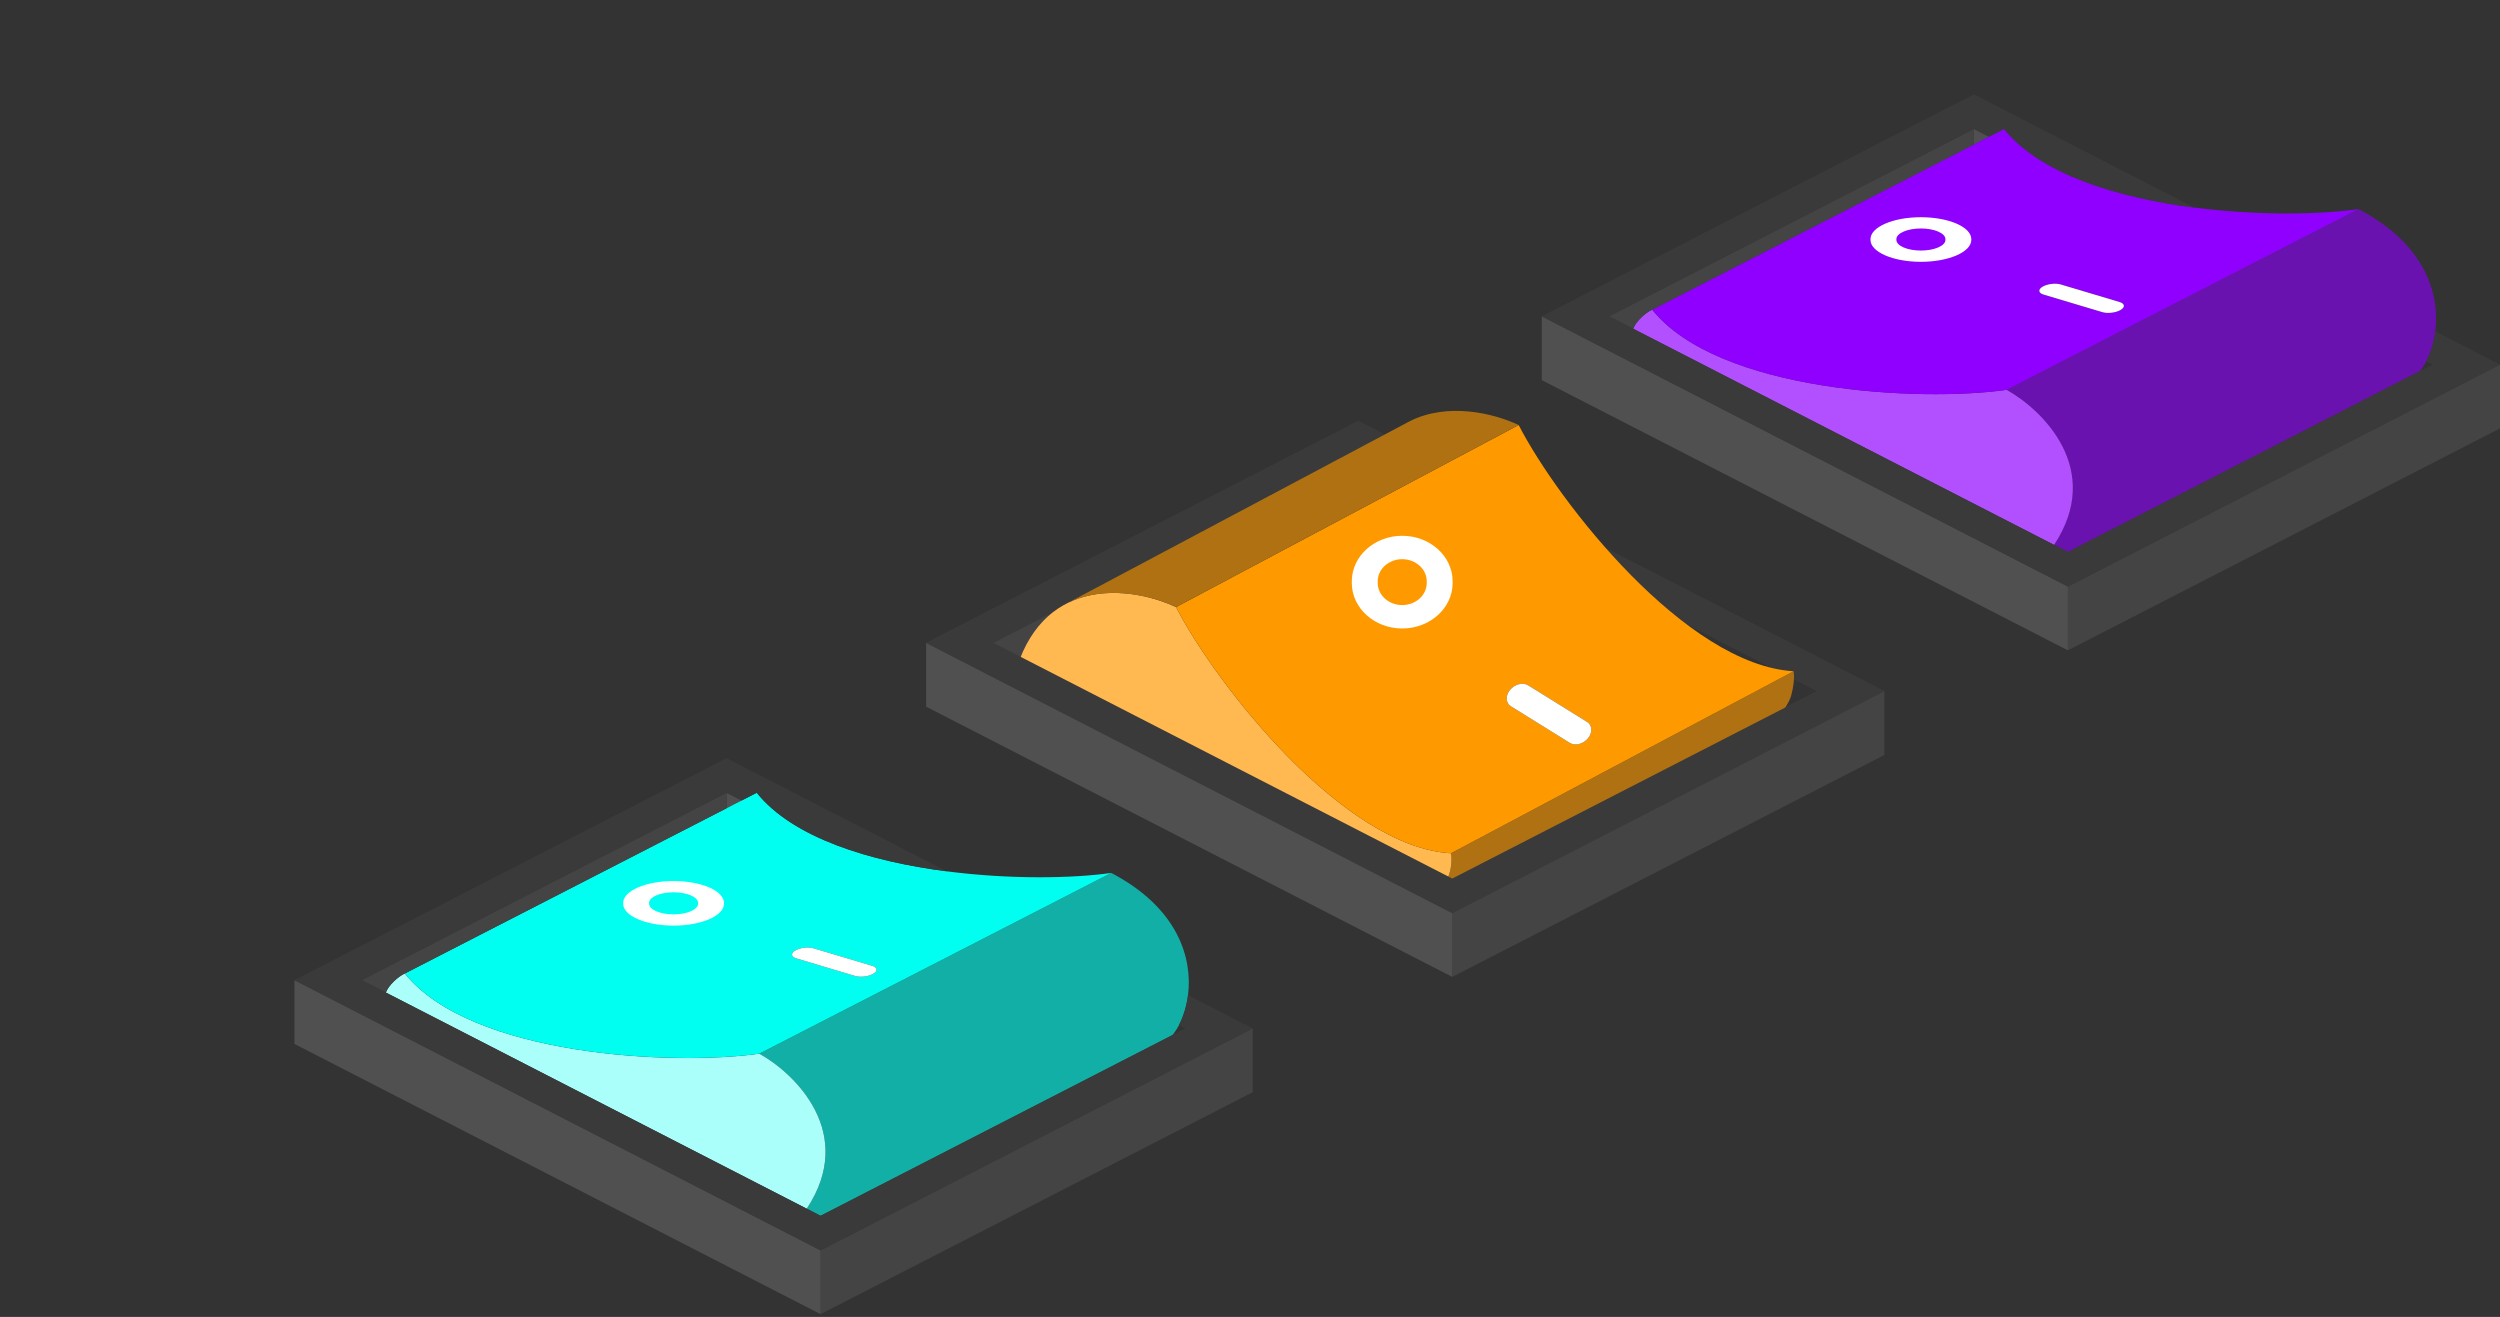 <svg width="467" height="246" viewBox="0 0 467 246" fill="none" xmlns="http://www.w3.org/2000/svg">
<rect x="0" y="0" width="467" height="246" fill="#333333" stroke="none"/>
<path d="M138.539 149.533L135.719 148.085V150.981L138.539 149.533Z" fill="#505050"/>
<path d="M207.577 163.063L141.842 196.825C148.662 200.632 159.983 211.754 150.703 225.788L153.281 227.112L219.016 193.35C219.445 192.832 219.856 192.206 220.23 191.491C221.021 189.977 221.645 188.061 221.919 185.903C222.795 178.983 220.055 169.585 207.577 163.063Z" fill="#12AFA6"/>
<path d="M141.841 196.825C125.783 199.115 87.996 197.272 75.623 181.847C74.334 182.427 72.561 184.082 72.078 185.406L150.703 225.788C159.983 211.754 148.662 200.632 141.841 196.825Z" fill="#AAFFFA"/>
<path fill-rule="evenodd" clip-rule="evenodd" d="M75.623 181.848C87.997 197.272 125.784 199.115 141.842 196.825L207.577 163.063C200.326 164.097 188.643 164.288 176.871 162.767C162.574 160.919 148.144 156.545 141.358 148.085L138.539 149.533L135.719 150.981L75.623 181.848Z" fill="#00FFF0"/>
<path d="M153.281 233.567V245.483L234 204.025V192.109L153.281 233.567Z" fill="#444444"/>
<path d="M135.719 148.085L67.567 183.089L72.078 185.406C72.561 184.082 74.334 182.427 75.623 181.848L135.719 150.981V148.085Z" fill="#444444"/>
<path d="M55 183.089V195.005L153.281 245.483V233.567L55 183.089Z" fill="#505050"/>
<path d="M55 183.089L153.281 233.567L234 192.109L221.918 185.903C221.645 188.061 221.021 189.977 220.23 191.491L221.433 192.109L219.016 193.35L153.281 227.112L150.703 225.788L72.078 185.406L67.567 183.089L135.719 148.085L138.539 149.533L141.358 148.085C148.144 156.545 162.574 160.919 176.871 162.767L135.719 141.631L55 183.089Z" fill="#3A3A3A"/>
<path fill-rule="evenodd" clip-rule="evenodd" d="M125.824 166.679C123.294 166.679 121.244 167.571 121.244 168.671L121.244 168.811C121.244 168.811 121.244 168.811 121.244 168.811C121.244 169.911 123.294 170.803 125.824 170.803C128.354 170.803 130.405 169.911 130.405 168.811L130.405 168.671C130.405 167.571 128.354 166.679 125.824 166.679ZM125.824 164.575C131.025 164.575 135.241 166.409 135.241 168.671V168.811C135.241 171.073 131.025 172.907 125.824 172.907C120.623 172.907 116.407 171.073 116.407 168.811L116.407 168.671C116.407 168.671 116.407 168.671 116.407 168.671C116.407 166.409 120.623 164.575 125.824 164.575Z" fill="white"/>
<path fill-rule="evenodd" clip-rule="evenodd" d="M148.564 177.549C149.452 177.028 150.972 176.845 151.959 177.14L162.945 180.423C163.932 180.718 164.012 181.379 163.123 181.9C162.235 182.421 160.715 182.604 159.728 182.309L148.742 179.026C147.755 178.731 147.675 178.07 148.564 177.549Z" fill="#3A3A3A"/>
<path fill-rule="evenodd" clip-rule="evenodd" d="M148.564 177.549C149.452 177.028 150.972 176.845 151.959 177.14L162.945 180.423C163.932 180.718 164.012 181.379 163.123 181.9C162.235 182.421 160.715 182.604 159.728 182.309L148.742 179.026C147.755 178.731 147.675 178.07 148.564 177.549Z" fill="white"/>
<path fill-rule="evenodd" clip-rule="evenodd" d="M173 120.089L271.281 170.567L352 129.109L339.918 122.903L294.871 99.767L253.719 78.631L173 120.089ZM185.567 120.089L253.719 85.085L256.539 86.533L338.23 128.491L339.433 129.109L337.016 130.35L271.281 164.112L268.703 162.788L190.078 122.406L185.567 120.089Z" fill="#3A3A3A"/>
<path fill-rule="evenodd" clip-rule="evenodd" d="M173 120.089L271.281 170.567L352 129.109L339.918 122.903L294.871 99.767L253.719 78.631L173 120.089ZM185.567 120.089L253.719 85.085L256.539 86.533L338.23 128.491L339.433 129.109L337.016 130.35L271.281 164.112L268.703 162.788L190.078 122.406L185.567 120.089Z" fill="#3A3A3A"/>
<path d="M256.539 86.533L253.719 85.085V87.981L256.539 86.533Z" fill="#505050"/>
<path d="M271.281 170.567V182.483L352 141.025V129.109L271.281 170.567Z" fill="#444444"/>
<path d="M253.719 85.085L185.567 120.089V126.917L253.719 91.41V85.085Z" fill="#444444"/>
<path d="M173 120.089V132.005L271.281 182.483V170.567L173 120.089Z" fill="#505050"/>
<path d="M271.043 159.394C271.322 160.801 270.996 163.242 270.184 164.421L269.489 165.824V167.563L331.758 134.992C331.758 134.992 334.01 131.542 334.418 130.453C334.826 129.364 335.322 126.795 335.043 125.387L271.043 159.394Z" fill="#AF7112"/>
<path d="M219.684 113.405C227.238 128.041 250.997 158.23 271.044 159.394C271.323 160.801 270.996 163.242 270.185 164.421L190.5 123.113C196.655 107.175 212.52 110 219.684 113.405Z" fill="#FFB950"/>
<path d="M219.684 113.405C227.238 128.041 250.997 158.23 271.044 159.394L335.043 125.387C314.997 124.223 291.238 94.034 283.684 79.398L219.684 113.405Z" fill="#FF9900"/>
<path fill-rule="evenodd" clip-rule="evenodd" d="M261.934 104.458C259.404 104.458 257.354 106.311 257.354 108.598L257.354 108.889C257.354 108.889 257.354 108.889 257.354 108.889C257.354 111.175 259.404 113.028 261.934 113.028C264.464 113.028 266.515 111.175 266.515 108.889L266.515 108.598C266.515 106.311 264.464 104.458 261.934 104.458ZM261.934 100.087C267.135 100.087 271.351 103.897 271.351 108.598V108.889C271.351 113.589 267.135 117.4 261.934 117.4C256.733 117.4 252.517 113.589 252.517 108.889L252.517 108.598C252.517 108.598 252.517 108.598 252.517 108.598C252.517 103.897 256.733 100.087 261.934 100.087Z" fill="white"/>
<path fill-rule="evenodd" clip-rule="evenodd" d="M282.075 128.876C282.963 127.794 284.484 127.414 285.47 128.026L296.457 134.848C297.443 135.461 297.523 136.835 296.635 137.917C295.746 138.999 294.226 139.38 293.239 138.767L282.253 131.945C281.266 131.332 281.187 129.958 282.075 128.876Z" fill="#3A3A3A"/>
<path fill-rule="evenodd" clip-rule="evenodd" d="M282.075 128.876C282.963 127.794 284.484 127.414 285.47 128.026L296.457 134.848C297.443 135.461 297.523 136.835 296.635 137.917C295.746 138.999 294.226 139.38 293.239 138.767L282.253 131.945C281.266 131.332 281.187 129.958 282.075 128.876Z" fill="white"/>
<path d="M199.379 112.67C206.403 109.155 214.947 111.153 219.684 113.405L260.024 91.97L283.684 79.398C278.929 77.138 270.34 75.133 263.302 78.701L199.379 112.67Z" fill="#AF7112"/>
<path d="M173 120.089L271.281 170.567L352 129.109H339.433L337.016 130.35L271.281 164.112L268.703 162.788L190.078 122.406L185.567 120.089H173Z" fill="#3A3A3A"/>
<path d="M371.539 25.533L368.719 24.085V26.982L371.539 25.533Z" fill="#505050"/>
<path d="M440.577 39.063L374.842 72.825C381.662 76.632 392.983 87.754 383.703 101.788L386.281 103.112L452.016 69.35C452.445 68.832 452.856 68.206 453.23 67.49C454.021 65.977 454.645 64.061 454.919 61.903C455.795 54.983 453.055 45.585 440.577 39.063Z" fill="#6A12AF"/>
<path d="M374.841 72.825C358.783 75.115 320.996 73.272 308.623 57.847C307.334 58.427 305.561 60.082 305.078 61.406L383.703 101.788C392.983 87.754 381.662 76.632 374.841 72.825Z" fill="#B250FF"/>
<path fill-rule="evenodd" clip-rule="evenodd" d="M308.623 57.847C320.997 73.272 358.784 75.115 374.842 72.825L440.577 39.063C433.326 40.097 421.643 40.288 409.871 38.767C395.574 36.919 381.144 32.544 374.358 24.085L371.539 25.533L368.719 26.982L308.623 57.847Z" fill="#8F00FF"/>
<path d="M386.281 109.567V121.483L467 80.025V68.109L386.281 109.567Z" fill="#444444"/>
<path d="M368.719 24.085L300.567 59.089L305.078 61.406C305.561 60.082 307.334 58.427 308.623 57.847L368.719 26.982V24.085Z" fill="#444444"/>
<path d="M288 59.089V71.005L386.281 121.483V109.567L288 59.089Z" fill="#505050"/>
<path d="M288 59.089L386.281 109.567L467 68.109L454.918 61.903C454.645 64.061 454.021 65.977 453.23 67.491L454.433 68.109L452.016 69.35L386.281 103.112L383.703 101.788L305.078 61.406L300.567 59.089L368.719 24.085L371.539 25.533L374.358 24.085C381.144 32.544 395.574 36.919 409.871 38.767L368.719 17.631L288 59.089Z" fill="#3A3A3A"/>
<path fill-rule="evenodd" clip-rule="evenodd" d="M358.824 42.679C356.294 42.679 354.244 43.571 354.244 44.671L354.244 44.811C354.244 44.811 354.244 44.811 354.244 44.811C354.244 45.911 356.294 46.803 358.824 46.803C361.354 46.803 363.405 45.911 363.405 44.811L363.405 44.671C363.405 43.571 361.354 42.679 358.824 42.679ZM358.824 40.575C364.025 40.575 368.241 42.409 368.241 44.671V44.811C368.241 47.073 364.025 48.907 358.824 48.907C353.623 48.907 349.407 47.073 349.407 44.811L349.407 44.671C349.407 44.671 349.407 44.671 349.407 44.671C349.407 42.409 353.623 40.575 358.824 40.575Z" fill="white"/>
<path fill-rule="evenodd" clip-rule="evenodd" d="M381.564 53.549C382.452 53.028 383.972 52.845 384.959 53.14L395.945 56.423C396.932 56.718 397.012 57.379 396.123 57.9C395.235 58.42 393.715 58.604 392.728 58.309L381.742 55.026C380.755 54.731 380.675 54.07 381.564 53.549Z" fill="#3A3A3A"/>
<path fill-rule="evenodd" clip-rule="evenodd" d="M381.564 53.549C382.452 53.028 383.972 52.845 384.959 53.14L395.945 56.423C396.932 56.718 397.012 57.379 396.123 57.9C395.235 58.42 393.715 58.604 392.728 58.309L381.742 55.026C380.755 54.731 380.675 54.07 381.564 53.549Z" fill="white"/>
</svg>
